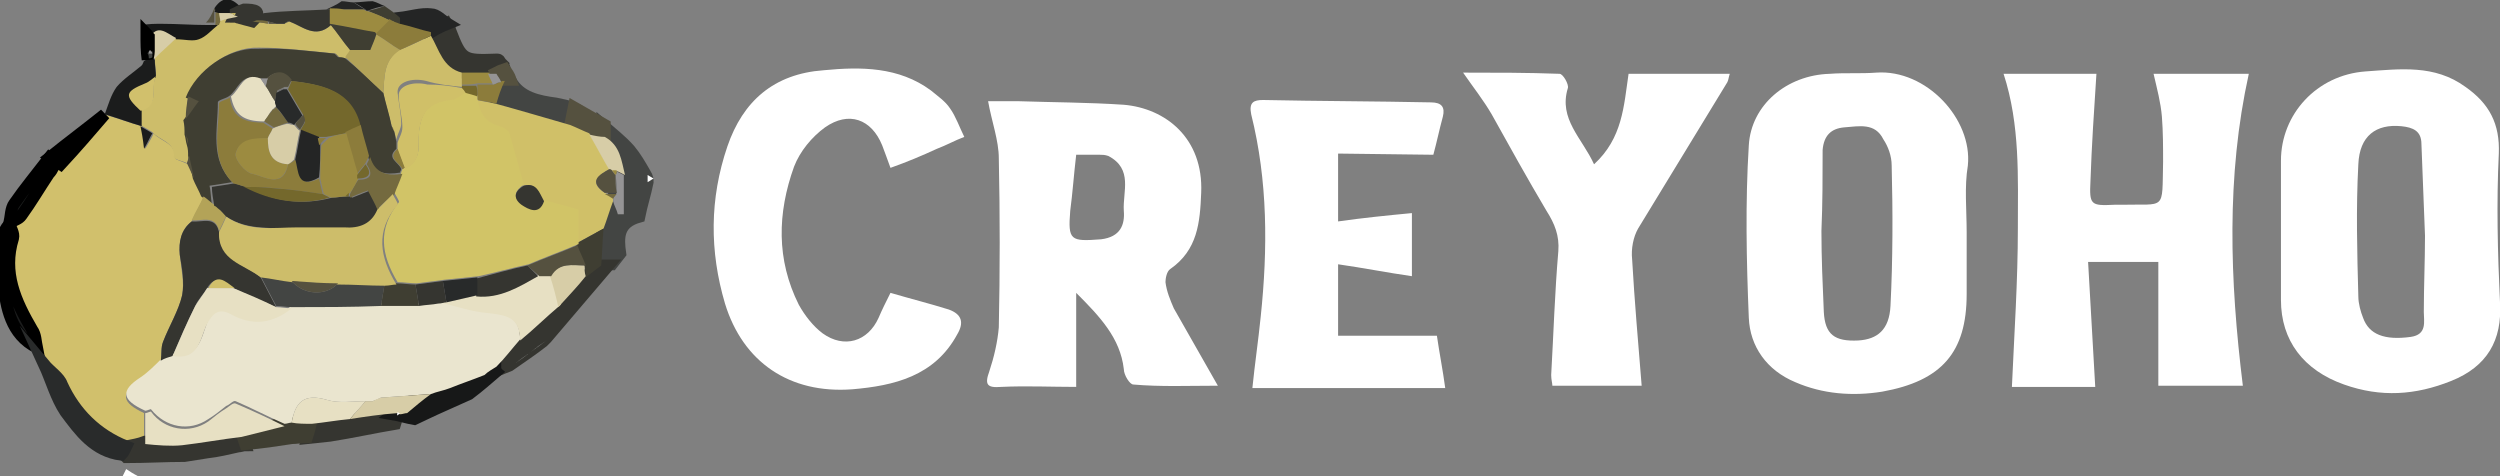 <?xml version="1.0" encoding="utf-8"?>
<!-- Generator: Adobe Illustrator 27.4.0, SVG Export Plug-In . SVG Version: 6.00 Build 0)  -->
<svg version="1.1" id="_레이어_2" xmlns="http://www.w3.org/2000/svg" xmlns:xlink="http://www.w3.org/1999/xlink" x="0px"
	 y="0px" viewBox="0 0 210 40" style="enable-background:new 0 0 210 40;" xml:space="preserve">
<rect x="0" y="0" width="210" height="40" fill="#808080" stroke="none"/>
<style type="text/css">
	.st0{fill:#FFFFFF;}
	.st1{fill:#434543;stroke:#434543;stroke-miterlimit:10;}
	.st2{fill:#353530;stroke:#353530;stroke-miterlimit:10;}
	.st3{fill:#55513F;stroke:#55513F;stroke-miterlimit:10;}
	.st4{fill:#242525;stroke:#242525;stroke-miterlimit:10;}
	.st5{fill:#3F3E32;}
	.st6{fill:#1B1C1C;}
	.st7{fill:#55513F;}
	.st8{fill:#D1C06C;}
	.st9{fill:#CDBD6A;}
	.st10{fill:#1B1C1C;stroke:#000000;stroke-miterlimit:10;}
	.st11{fill:#292B2B;stroke:#292B2B;stroke-miterlimit:10;}
	.st12{fill:#353530;}
	.st13{fill:#171818;}
	.st14{fill:#1F2120;stroke:#000000;stroke-miterlimit:10;}
	.st15{fill:#D7CDA7;}
	.st16{fill:#353530;stroke:#000000;stroke-miterlimit:10;}
	.st17{fill:#242525;}
	.st18{fill:#746A3F;}
	.st19{fill:#434543;}
	.st20{fill:#959495;}
	.st21{fill:#171818;stroke:#171818;stroke-miterlimit:10;}
	.st22{fill:#3F3E32;stroke:#3F3E32;stroke-miterlimit:10;}
	.st23{fill:#D0C068;}
	.st24{fill:#8C7C3B;}
	.st25{fill:#9C8B40;}
	.st26{fill:#EAE5CF;}
	.st27{fill:#E7E0C3;}
	.st28{fill:#B3A358;}
	.st29{fill:#74682C;}
	.st30{fill:#D1C467;}
	.st31{fill:#282A2A;}
</style>
<g id="_레이어_1-2">
	<g>
		<g>
			<path class="st0" d="M188.4,32.4h-7.1V22h-5.9c0.2,3.5,0.4,7,0.6,10.5H169c0.2-4.5,0.5-8.9,0.5-13.3c0-4.3,0.2-8.7-1.2-13h7.8
				c-0.2,3.1-0.4,6-0.5,9c-0.1,2,0,2.1,2,2c0.2,0,0.3,0,0.5,0c3.9-0.1,3.5,0.6,3.6-3.6c0-1.3,0-2.5-0.1-3.8
				c-0.1-1.2-0.4-2.3-0.7-3.6h8C187,14.8,187.3,23.5,188.4,32.4L188.4,32.4z"/>
			<path class="st0" d="M191.6,19.4c0-2,0-3.9,0-5.9c0-3.9,3-7.2,7.1-7.5c2.9-0.2,5.8-0.6,8.4,1.3c2,1.4,2.9,3.1,2.8,5.6
				c-0.2,4.1-0.1,8.3,0.1,12.5c0.2,3.2-1.1,5.4-4.1,6.6c-3,1.2-5.9,1.4-9,0.3c-3.4-1.2-5.3-3.7-5.3-7.1
				C191.6,23.3,191.6,21.4,191.6,19.4L191.6,19.4z M203.7,19.8C203.7,19.8,203.6,19.8,203.7,19.8c-0.1-2.6-0.2-5.1-0.3-7.7
				c0-1.1-0.7-1.4-1.7-1.5c-2.1-0.2-3.5,0.8-3.6,3.2c-0.2,3.7-0.1,7.4,0,11.1c0,0.6,0.2,1.3,0.4,1.8c0.5,1.4,1.8,1.9,4,1.6
				c1.4-0.2,1.1-1.3,1.1-2.1C203.6,24.1,203.7,21.9,203.7,19.8L203.7,19.8z"/>
			<path class="st0" d="M165.2,19.5c0,1.7,0,3.5,0,5.2c0,4.9-2.1,7.3-7.1,8.2c-2.5,0.4-5,0.2-7.3-0.8c-2.4-1-3.8-3-3.9-5.4
				c-0.2-4.8-0.3-9.7,0-14.5c0.2-3.4,3.2-5.9,6.8-6c1.3-0.1,2.6,0,3.9-0.1c4.2-0.3,8.1,3.9,7.7,7.8C165,15.7,165.2,17.6,165.2,19.5
				C165.2,19.5,165.2,19.5,165.2,19.5L165.2,19.5z M153,19.4C153.1,19.4,152.9,19.4,153,19.4c0,2.3,0.1,4.5,0.2,6.8
				c0.1,1.9,0.9,2.5,2.9,2.4c1.6-0.1,2.6-0.9,2.7-2.9c0.2-3.9,0.2-7.9,0.1-11.8c0-0.8-0.3-1.6-0.7-2.2c-0.7-1.4-2-1.1-3.3-1
				c-1.1,0.1-1.7,0.7-1.8,1.9C153.1,14.8,153.1,17.1,153,19.4L153,19.4z"/>
			<path class="st0" d="M90.4,24.6v7.9c-2.1,0-4.2-0.1-6.3,0c-1.2,0.1-1.4-0.2-1-1.3c0.4-1.2,0.7-2.5,0.8-3.7
				c0.1-4.7,0.1-9.5,0-14.2c0-1.5-0.6-3.1-0.9-4.8c0.9,0,1.7,0,2.5,0c3,0.1,5.9,0.1,8.9,0.3c3.5,0.3,6.7,2.8,6.5,7.4
				c-0.1,2.5-0.3,4.8-2.6,6.4c-0.3,0.2-0.4,0.8-0.4,1.1c0.1,0.8,0.4,1.5,0.7,2.2c1.2,2.1,2.4,4.2,3.7,6.5c-2.5,0-4.8,0.1-7.1-0.1
				c-0.3,0-0.8-0.8-0.8-1.3C94.1,28.4,92.4,26.6,90.4,24.6L90.4,24.6z M90.4,13c-0.2,1.7-0.3,3.2-0.5,4.7c-0.2,2.5,0,2.6,2.6,2.4
				c1.6-0.2,2-1.2,1.9-2.4c-0.1-1.6,0.8-3.5-1.3-4.6C92.8,13,92.6,13,92.4,13C91.8,13,91.1,13,90.4,13L90.4,13z"/>
			<path class="st0" d="M74.8,14.1c-0.3-0.8-0.5-1.4-0.7-1.9c-0.9-2.2-2.8-2.9-4.8-1.5c-1.1,0.8-2.1,2-2.6,3.3
				c-1.4,3.9-1.5,7.8,0.4,11.6c0.5,0.9,1.2,1.8,2,2.4c1.8,1.3,3.8,0.7,4.7-1.3c0.3-0.7,0.6-1.3,1-2.1c1.7,0.5,3.3,0.9,4.9,1.4
				c1.1,0.4,1.3,1.1,0.7,2.1c-1.9,3.5-5.3,4.3-8.8,4.6c-5.3,0.4-9.2-2.3-10.7-7.2c-1.3-4.4-1.3-8.8,0.2-13.2
				c1.3-3.8,3.9-6.1,8.1-6.4c3.1-0.3,6.3-0.3,9,1.7c0.6,0.5,1.2,0.9,1.6,1.5c0.5,0.7,0.8,1.6,1.2,2.4c-0.8,0.3-1.5,0.7-2.3,1
				C77.4,13.1,76.2,13.6,74.8,14.1L74.8,14.1z"/>
			<path class="st0" d="M112.4,12.9v5.7c2.1-0.3,4.1-0.5,6.2-0.7v5.3c-2.1-0.3-4.1-0.7-6.2-1v6h8.3c0.2,1.4,0.5,2.9,0.7,4.4h-16.2
				c0.2-2,0.5-4,0.7-6c0.6-5.7,0.6-11.4-0.8-17c-0.2-1,0.2-1.2,1-1.2c4.7,0.1,9.4,0.1,14.1,0.2c0.9,0,1.2,0.4,1,1.2
				c-0.3,1.1-0.5,2.1-0.8,3.2L112.4,12.9L112.4,12.9z"/>
			<path class="st0" d="M122.9,6.1c2.8,0,5.4,0,8.1,0.1c0.3,0,0.8,0.9,0.7,1.2c-0.8,2.6,1.2,4.2,2.2,6.4c2.4-2.2,2.5-4.9,2.9-7.6
				h8.5c-0.1,0.3-0.1,0.5-0.2,0.7c-2.5,4.1-5,8.2-7.5,12.3c-0.4,0.7-0.6,1.7-0.5,2.6c0.2,3.5,0.5,6.9,0.8,10.6h-7.5
				c0-0.2-0.1-0.5-0.1-0.9c0.2-3.5,0.3-6.9,0.6-10.4c0.1-1.3-0.3-2.3-1-3.4c-1.6-2.7-3.1-5.4-4.6-8.1C124.6,8.4,123.8,7.4,122.9,6.1
				L122.9,6.1z"/>
		</g>
		<g>
			<path class="st0" d="M10.6,39.4c0.3,0.2,0.6,0.4,1,0.6h-1.3C10.4,39.8,10.5,39.6,10.6,39.4L10.6,39.4z"/>
			<path class="st1" d="M54.4,15.3c-0.2,1-0.5,1.9-0.7,2.9c-1.8,0.5-1.8,1.7-1.6,3.1l-0.7,0.9c-0.1,0-0.2,0-0.3,0
				c-0.2,0-0.5,0-0.7,0c0.1-1,0.1-2,0.2-3.1c0.3-0.8,0.5-1.5,0.8-2.3c0.1,0.4,0.3,0.7,0.4,1.1c0.2,0,0.3,0,0.5,0v-3.3
				c-0.2-1.2-0.3-2.5-1.7-3.2c0-0.3,0-0.6,0-0.9c0.8,0.7,1.6,1.3,2.3,2.1c0.5,0.6,0.9,1.3,1.3,2C54.4,14.9,54.4,15.1,54.4,15.3
				L54.4,15.3z"/>
			<path class="st1" d="M42.9,6.8c0.8,1.4,2.3,1.7,3.8,1.9c0.5,0.1,1,0.2,1.5,0.4c-0.1,0.5-0.2,1-0.3,1.5c-2.1-0.6-4.1-1.2-6.2-1.9
				c0.2-0.6,0.4-1.2,0.6-1.8C42.5,6.8,42.7,6.8,42.9,6.8z"/>
			<path class="st2" d="M42.3,5.5c0,0.1,0.1,0.2,0.1,0.3c-0.2,0.1-0.4,0.2-0.7,0.3c-0.2,0-0.4,0-0.7,0c-0.8,0-1.5,0-2.3,0
				c-1.7-0.4-1.9-1.9-2.6-3.1c0-0.1,0-0.2,0-0.3c0.5-0.2,0.9-0.4,1.4-0.7c0.1,0.2,0.3,0.3,0.3,0.5c1,2.6,1.1,2.6,4,2.5
				C41.9,5,42,5.1,42,5.2C42.1,5.3,42.2,5.4,42.3,5.5L42.3,5.5z"/>
			<path class="st3" d="M47.9,10.5c0.1-0.5,0.2-1,0.3-1.5c0.9,0.5,1.7,1,2.6,1.5c0,0.3,0,0.6,0,0.9c-0.4-0.1-0.9-0.2-1.3-0.2
				C48.9,11,48.4,10.8,47.9,10.5z"/>
			<path class="st4" d="M37.6,2c-0.5,0.2-0.9,0.4-1.4,0.7c-0.9-0.2-1.7-0.5-2.6-0.7c0-0.2,0-0.4,0-0.5c0.9-0.1,1.8-0.4,2.6-0.3
				C36.7,1.2,37.1,1.7,37.6,2z"/>
			<path class="st5" d="M33.6,1.5c0,0.2,0,0.4,0,0.5c-0.3-0.1-0.6-0.2-0.9-0.3c-0.6-0.3-1.2-0.5-1.8-0.8c0.5-0.1,0.9-0.2,1.4-0.4
				C32.7,0.8,33.2,1.1,33.6,1.5z"/>
			<path class="st6" d="M32.3,0.5c-0.5,0.1-0.9,0.2-1.4,0.4c-0.1,0-0.2,0-0.2-0.1c-0.3-0.2-0.6-0.4-1-0.6c0.5,0,1.1-0.1,1.6-0.1
				C31.7,0.2,32,0.4,32.3,0.5L32.3,0.5z"/>
			<path class="st3" d="M41.7,6.1c0.2-0.1,0.4-0.2,0.7-0.3c0.2,0.3,0.4,0.6,0.5,0.9c-0.2,0-0.4,0-0.6,0c-0.1,0-0.1,0-0.2,0
				C42,6.6,41.9,6.4,41.7,6.1L41.7,6.1z"/>
			<path class="st0" d="M54.4,15.3c0-0.2,0-0.4,0-0.6l0.5,0.3C54.7,15.1,54.6,15.2,54.4,15.3z"/>
			<path class="st7" d="M42.3,5.5c-0.1-0.1-0.2-0.2-0.2-0.3C42.1,5.3,42.2,5.4,42.3,5.5z"/>
			<path class="st8" d="M3.8,30.5c-0.2-0.4-0.5-0.9-0.7-1.3C3,28.7,3,28.1,2.7,27.6c-1.4-2.4-2.5-4.8-1.6-7.7
				c0.1-0.3-0.2-0.8-0.3-1.2l0,0c0.3-0.2,0.8-0.3,1-0.6c0.8-1.1,1.5-2.3,2.3-3.5c0.1-0.2,0.2-0.4,0.4-0.6c0.1-0.1,0.2-0.2,0.2-0.2
				c0.9-1,1.7-2,2.6-2.9c0.5-0.4,0.9-0.9,1.4-1.3c1.1,0.3,2.1,0.7,3.2,1l0,0c0.1,0.5,0.2,1,0.3,1.9c0.4-0.7,0.6-1,0.7-1.3
				c0.6,0.7,1.9,0.8,1.8,2.1c0,0.1,0.7,0.3,1.1,0.5c0.2,0.4,0.4,0.9,0.6,1.3c0.2,0.5,0.5,1,0.7,1.5c-0.3,0.7-0.7,1.3-1,2
				c-0.9,0.7-1.1,1.7-1,2.8c0.1,1.1,0.4,2.3,0.2,3.4c-0.3,1.3-1.1,2.6-1.6,3.9c-0.2,0.5-0.1,1.1-0.2,1.6c-0.6,0.5-1.1,1.1-1.8,1.6
				c-1.6,1.2-1.5,1.9,0.4,2.8c0,0.8,0,1.6,0,2.5c-0.5,0.1-1.1,0.2-1.6,0.4c-2.5-1-4.3-2.7-5.3-5.2C5,31.6,4.3,31.1,3.8,30.5
				L3.8,30.5z"/>
			<path class="st9" d="M15.7,13.7c-0.4-0.2-1.1-0.3-1.1-0.5c0.1-1.3-1.2-1.4-1.8-2.1c-0.3-0.2-0.7-0.4-1-0.6l0,0c0-0.4,0-0.8,0-1.3
				c1.7-0.4,0.8-1.9,1.3-2.9c0-0.5-0.1-1-0.1-1.5c0.6-0.6,1.2-1.1,1.8-1.7c0.6,0,1.3,0.2,1.9,0c0.6-0.2,1.1-0.8,1.6-1.2
				c0-0.1,0.1-0.2,0.1-0.3C19,1.7,19.5,1.5,20,1.4c0.3,0.1,0.6,0.2,0.9,0.3c0.1,0,0.2,0.1,0.4,0.1c0.4,0.1,0.8,0.1,1.3,0.2
				c0.2,0,0.4,0,0.6,0c0.2,0,0.4,0,0.7,0c0.1-0.1,0.2-0.1,0.4-0.2c1.1,0.4,2.2,1.5,3.5,0.3l0,0c0.6,0.7,1.1,1.5,1.7,2.2
				c-0.1,0.2-0.3,0.4-0.4,0.6c-0.2,0-0.4,0-0.6-0.1c-0.1-0.1-0.2-0.2-0.3-0.3C26,4.3,23.9,4,21.8,4c-2.5-0.1-5.1,1.8-6,4.1
				c-0.1,0.6-0.1,1.3-0.2,1.9c0,0.4,0,0.8,0.1,1.2c0.1,0.3,0.1,0.6,0.2,0.9c0,0.3,0,0.6,0.1,0.9C15.8,13.3,15.8,13.5,15.7,13.7
				L15.7,13.7z"/>
			<path class="st2" d="M10.6,37.5c0.5-0.1,1.1-0.2,1.6-0.4c1,0,2.1,0.2,3.1,0.1c1.7-0.2,3.3-0.5,5-0.7c0.1,0.3,0.2,0.6,0.3,0.9
				c-0.2,0-0.4,0.1-0.6,0.1c-0.9,0.2-1.7,0.4-2.6,0.5c-0.6,0.1-1.3,0.2-1.9,0.3c-1.6,0-3.2,0.1-4.9,0.1c-0.1-0.1-0.2-0.2-0.3-0.3
				C10.3,37.9,10.5,37.7,10.6,37.5L10.6,37.5z"/>
			<path class="st10" d="M0.8,18.8c0.1,0.4,0.4,0.8,0.3,1.2c-0.9,2.9,0.2,5.3,1.6,7.7C3,28.1,3,28.7,3.1,29.2
				c-2.2-1.1-2.6-3.4-2.8-5.4C0.1,22.2-0.5,20.3,0.8,18.8L0.8,18.8z"/>
			<path class="st6" d="M11.9,9.3c0,0.4,0,0.9,0,1.3c-1-0.3-2.1-0.7-3.1-1c0.3-0.8,0.5-1.6,1-2.3c0.6-0.7,1.4-1.2,2.1-1.8
				c0.1-0.1,0.1-0.2,0.2-0.4h0.1l0-0.1c0.1,0,0.2-0.1,0.3-0.1c0.1,0,0.2,0,0.3,0c0.1,0,0.1,0.1,0.2,0.1c0,0.5,0.1,1,0.1,1.5
				c-0.3,0.2-0.6,0.5-0.9,0.6C10.6,7.7,10.5,8,11.9,9.3L11.9,9.3z"/>
			<path class="st11" d="M10.6,37.5c-0.1,0.2-0.2,0.5-0.4,0.7c-2.3-0.3-3.5-2-4.7-3.6c-0.8-1.2-1.2-2.7-1.8-4
				c0.5,0.6,1.3,1.1,1.5,1.7C6.3,34.7,8.1,36.5,10.6,37.5L10.6,37.5z"/>
			<path class="st12" d="M23.9,2c-0.2,0-0.4,0-0.7,0c-0.2-0.1-0.4-0.1-0.7-0.2c-0.3,0-0.6,0-0.9-0.1c0.2-0.2,0.4-0.6,0.6-0.6
				c1.7-0.2,3.5-0.2,5.2-0.3c0.1,0,0.3,0,0.4,0c0,0.4,0,0.8,0,1.3c-1.3,1.2-2.4,0.1-3.5-0.3C24.1,1.8,24,1.9,23.9,2L23.9,2z"/>
			<path class="st13" d="M18.3,2.1c-0.5,0.4-1,1-1.6,1.2c-0.5,0.2-1.2,0-1.9,0c-0.8-0.4-1.6-1.3-2.3,0.1c-0.2-0.4-0.4-0.8-0.5-1.3
				c0.5-0.1,1-0.1,1.6-0.1c1.3,0,2.5,0.1,3.8,0.1c0.2,0,0.5,0,0.7,0C18.1,2,18.2,2.1,18.3,2.1L18.3,2.1z"/>
			<path class="st14" d="M4.7,13.8c-0.1,0.1-0.2,0.2-0.2,0.2c-0.1,0.2-0.2,0.4-0.4,0.6c-0.8,1.2-1.5,2.4-2.3,3.5
				c-0.2,0.3-0.6,0.4-1,0.6c0.1-0.5,0.1-1.2,0.4-1.6c0.9-1.3,1.9-2.5,2.9-3.8C4.3,13.5,4.5,13.7,4.7,13.8L4.7,13.8z"/>
			<path class="st15" d="M12.5,3.3c0.7-1.4,1.5-0.5,2.3-0.1c-0.6,0.6-1.2,1.1-1.8,1.7c-0.1,0-0.1,0-0.2-0.1c0-0.1,0-0.2,0-0.3
				c-0.1-0.1-0.1-0.2-0.2-0.3c-0.1-0.1-0.1-0.2-0.2-0.4C12.5,3.7,12.5,3.5,12.5,3.3L12.5,3.3z"/>
			<path class="st16" d="M5.1,13.8c-0.3-0.2-0.6-0.4-0.9-0.6c1.5-1.2,3.1-2.4,4.6-3.6C7.6,11,6.4,12.4,5.1,13.8L5.1,13.8z"/>
			<path class="st13" d="M18,0.7c0.8-1.2,1.6-0.8,2.3,0C20.2,0.9,20,1,19.8,1.1c-0.1,0-0.3,0-0.4,0c-0.4,0-0.7,0-1.1,0
				C18.2,1.1,18.1,1,18,1C18.1,0.9,18.1,0.8,18,0.7L18,0.7z"/>
			<path class="st17" d="M27.8,0.8c-0.1,0-0.3,0-0.4,0c0.4-0.2,0.9-0.4,1.3-0.7c0.3,0,0.7,0.1,1,0.1c0.3,0.2,0.6,0.4,1,0.6
				c-0.3,0-0.6,0-0.9,0c-0.2,0-0.5,0-0.7,0C28.6,0.8,28.2,0.8,27.8,0.8z"/>
			<path class="st2" d="M19.8,1.1c0.2-0.1,0.4-0.2,0.7-0.3c0.9,0,1.6,0.1,0.7,1c-0.4-0.1-0.7-0.2-1.1-0.3c-0.1,0-0.2-0.1-0.4-0.1
				C19.8,1.2,19.8,1.1,19.8,1.1L19.8,1.1z"/>
			<path class="st7" d="M18,0.7c0.1,0.1,0.1,0.2,0,0.2c0,0.3,0,0.7,0,1c-0.2,0-0.5,0-0.7,0C17.6,1.6,17.8,1.2,18,0.7L18,0.7z"/>
			<path class="st18" d="M21.6,1.7c0.3,0,0.6,0,0.9,0.1c0,0.1,0,0.2,0,0.2c-0.4-0.1-0.8-0.1-1.3-0.2C21.4,1.8,21.5,1.7,21.6,1.7
				L21.6,1.7z"/>
			<path class="st19" d="M12.5,3.9c0.1,0.1,0.1,0.2,0.2,0.4c-0.1,0.1-0.1,0.2-0.1,0.3c0,0-0.1,0.1-0.1,0.1c-0.1,0-0.2,0-0.3-0.1
				C12.2,4.3,12.4,4.1,12.5,3.9L12.5,3.9z"/>
			<path class="st20" d="M12.1,5.2C12,5.3,12,5.4,11.9,5.5C12,5.4,12,5.3,12.1,5.2z"/>
			<path class="st10" d="M12.3,2.8c0.1,0.1,0.1,0.2,0.2,0.3c0,0.4,0,0.8,0,1.2c0,0.3-0.1,0.5-0.1,0.7C12.3,4.3,12.3,3.6,12.3,2.8z"
				/>
			<path class="st2" d="M50.4,22.3c0.2,0,0.5,0,0.7,0c-1.7,2-3.5,4.1-5.2,6.1c-0.1,0.1-0.2,0.2-0.3,0.3c-0.9,0.7-1.8,1.3-2.8,2
				l-1,0.4c-0.2,0-0.5,0-0.7-0.1c0.7-0.7,1.4-1.5,2.1-2.2c1.1-1,2.3-2,3.4-2.9c0.8-0.9,1.6-1.7,2.4-2.6C49.6,22.9,50,22.6,50.4,22.3
				L50.4,22.3z"/>
			<path class="st2" d="M33.2,35.6c-1.8,0.3-3.6,0.7-5.5,1l-1.9,0.2c0.1-0.4,0.2-0.8,0.3-1.1c1.1-0.1,2.2-0.3,3.2-0.4
				c1.3-0.2,2.7-0.4,4-0.6c0,0.1,0,0.2,0,0.3C33.3,35.1,33.3,35.3,33.2,35.6z"/>
			<path class="st21" d="M39.4,33.1l-2.9,1.3c-0.6,0.3-1.1,0.5-1.7,0.8c-0.6-0.1-1.2-0.3-1.8-0.4c0.9-0.7,1.8-1.3,2.7-2
				c0.7-0.2,1.4-0.4,2.1-0.6c1.3-0.4,2.5-0.9,3.8-1.4c0,0.1,0,0.3,0.1,0.4C41,31.8,40.2,32.5,39.4,33.1L39.4,33.1z"/>
			<path class="st22" d="M26.1,35.6c-0.1,0.4-0.2,0.8-0.3,1.1c-0.4,0-0.9,0.1-1.3,0.1c-1.3,0.2-2.6,0.4-3.9,0.5
				c-0.1-0.3-0.2-0.6-0.3-0.9c1.2-0.3,2.4-0.6,3.6-0.9c0.2,0,0.4-0.1,0.6-0.1C24.5,35.5,26.1,35.6,26.1,35.6z"/>
			<path class="st0" d="M43.3,30.5c0.9-0.6,1.7-1.3,2.6-1.9"/>
			<path class="st23" d="M47.9,10.5c0.5,0.2,1.1,0.5,1.6,0.7c0.6,1,1.1,2,1.7,3c-0.9,0.5-1.8,1.1-0.4,2c0.2,0.1,0.5,0.2,0.7,0.4
				c0,0.1,0,0.2,0,0.3c-0.3,0.8-0.5,1.5-0.8,2.3c-0.7,0.4-1.5,0.8-2.2,1.2v-2.7c-0.9-0.2-1.9-0.5-2.9-0.8c-0.3-0.7-0.6-1.6-1.7-1.3
				c-0.4-1.4-0.7-2.9-1.2-4.3c-0.1-0.3-0.5-0.6-0.8-0.6c-1.2-0.3-1.6-1.2-1.9-2.3c0.5,0.1,1.1,0.2,1.6,0.3
				C43.8,9.3,45.8,9.9,47.9,10.5L47.9,10.5z"/>
			<path class="st5" d="M48.5,20.4c0.7-0.4,1.5-0.8,2.2-1.2c-0.1,1-0.1,2-0.2,3.1c-0.4,0.3-0.8,0.6-1.3,1c0-0.3,0-0.6-0.1-0.9
				c-0.2-0.6-0.5-1.1-0.7-1.7C48.5,20.5,48.5,20.5,48.5,20.4L48.5,20.4z"/>
			<path class="st15" d="M51.2,14.3c-0.6-1-1.1-2-1.7-3c0.4,0.1,0.9,0.2,1.3,0.2c1.3,0.7,1.4,2,1.7,3.2c-0.2-0.1-0.4-0.2-0.6-0.3
				c-0.1,0-0.3,0-0.4,0C51.3,14.3,51.3,14.3,51.2,14.3L51.2,14.3z"/>
			<path class="st20" d="M51.8,14.4c0.2,0.1,0.4,0.2,0.6,0.3c0,1.1,0,2.2,0,3.3c-0.2,0-0.3,0-0.5,0c-0.1-0.4-0.3-0.7-0.4-1.1
				c0-0.1,0-0.2,0-0.3c0.1-0.1,0.2-0.2,0.3-0.4c0-0.5,0-1-0.1-1.5C51.8,14.6,51.8,14.5,51.8,14.4L51.8,14.4z"/>
			<path class="st24" d="M41.7,8.7c-0.5-0.1-1.1-0.2-1.6-0.3c0-0.1,0-0.2,0-0.3c0-0.3,0-0.6,0-1c0.5,0,0.9,0,1.4,0
				c0.2-0.1,0.5-0.2,0.7-0.3c0.1,0,0.1,0,0.2,0C42.1,7.4,41.9,8,41.7,8.7L41.7,8.7z"/>
			<path class="st9" d="M36.2,3c0.7,1.2,1,2.7,2.6,3.1c0,0.3,0,0.7,0,1c0,0.1,0,0.2,0,0.2c-1-0.1-2-0.2-3-0.5
				c-1.2-0.3-2.5,0.1-2.4,1c0.1,0.9,0.3,1.8,0.3,2.6c0,0.4-0.3,0.8-0.4,1.3L33.1,11c-0.1-0.1-0.1-0.3-0.2-0.4
				c-0.2-0.9-0.5-1.8-0.7-2.8c0.1-1.3,0-2.7,1.3-3.6C34.4,3.9,35.3,3.4,36.2,3L36.2,3z"/>
			<path class="st24" d="M36.2,3c-0.9,0.4-1.7,0.8-2.6,1.2c-0.7-0.4-1.3-0.9-2-1.3c0-0.1,0-0.2,0-0.2c0.4-0.4,0.7-0.7,1.1-1.1
				C33,1.8,33.3,1.9,33.6,2c0.9,0.2,1.7,0.5,2.6,0.7C36.2,2.8,36.2,2.9,36.2,3z"/>
			<path class="st25" d="M38.8,7.1c0-0.3,0-0.7,0-1c0.8,0,1.5,0,2.3,0c0.1,0.3,0.3,0.6,0.4,0.9c-0.5,0-0.9,0-1.4,0
				C39.7,7.1,39.3,7.1,38.8,7.1z"/>
			<path class="st20" d="M41.4,7.1c-0.1-0.3-0.3-0.6-0.4-0.9c0.2,0,0.4,0,0.7,0c0.1,0.2,0.3,0.4,0.4,0.7C41.9,6.9,41.7,7,41.4,7.1
				L41.4,7.1z"/>
			<path class="st25" d="M32.7,1.7c-0.4,0.4-0.7,0.7-1.1,1.1C30.3,2.5,29,2.3,27.7,2l0,0c0-0.4,0-0.8,0-1.3c0.4,0,0.8,0,1.2,0.1
				c0.2,0,0.5,0,0.7,0c0.3,0,0.6,0,0.9,0c0.1,0,0.2,0.1,0.2,0.1C31.5,1.1,32.1,1.4,32.7,1.7L32.7,1.7z"/>
			<path class="st26" d="M41.7,30.8c-0.3,0.2-0.7,0.4-1,0.7c-1,0.4-1.9,0.7-2.9,1.1c-0.5,0.2-1.1,0.3-1.6,0.5
				c-1.4,0.1-2.8,0.2-4.2,0.3c-0.2,0.1-0.4,0.2-0.7,0.3c-0.2,0-0.4,0-0.6,0c-1.1,0-2.2,0.2-3.2-0.1c-2-0.6-2.7,0.2-3,1.9
				c-0.2,0-0.4,0.1-0.6,0.1c-1.4-0.6-2.7-1.3-4.1-1.9c-0.2-0.1-0.5,0.3-0.8,0.4c-0.5,0.4-1,0.8-1.5,1.1c-1.6,1.1-3.6,0.7-4.8-0.8
				c0-0.1-0.3,0.1-0.5,0.1c-2-0.9-2.1-1.7-0.4-2.8c0.6-0.4,1.2-1,1.8-1.6c0.3-0.1,0.7-0.2,1-0.4c2.1,0.4,2.3-1.3,2.8-2.6
				c0.4-1,0.9-1.6,2.1-1c1.9,1,3.5,0.8,5.1-0.5c2.5,0,5-0.1,7.5-0.1c1.1,0,2.2,0,3.2,0c0.5-0.1,1.1-0.1,1.6-0.2
				c1.4,0.3,2.7,0.7,4.1,0.9c2,0.2,2.6,0.6,2.7,2.3C43,29.3,42.4,30.1,41.7,30.8L41.7,30.8z"/>
			<path class="st5" d="M32.2,7.8c0.2,0.9,0.5,1.8,0.7,2.8c0.1,0.1,0.1,0.3,0.2,0.4c0.1,0.3,0.1,0.6,0.2,0.9c0,0.2,0,0.4,0,0.6
				c-0.9,0.8,0.2,1.1,0.4,1.7c0,0.1-0.1,0.2-0.1,0.3c-1.2,0.2-2.3,0.1-2.7-1.4c-0.2-0.8-0.5-1.7-0.7-2.5c-0.7-3-3.2-3.5-5.8-3.8
				c-0.6-0.8-1.2-0.9-2-0.2c-0.2,0-0.5,0-0.7,0c-1.5-0.5-1.7,1-2.5,1.5c-0.3,0.2-0.9,0.3-0.9,0.5c0,2.3-0.7,4.7,1.2,6.7
				c-0.6,0.1-1.2,0.2-1.9,0.3c0.1,0.4,0.1,1,0.2,1.6c-0.3-0.2-0.6-0.5-0.9-0.7c-0.2-0.5-0.5-1-0.7-1.5c-0.1-0.6-0.3-1.3-0.4-1.9
				c0-0.3,0-0.6-0.1-0.9c-0.1-0.3-0.1-0.6-0.2-0.9c0-0.4,0-0.8-0.1-1.2c0.4-0.5,0.7-1,1.1-1.5c-0.3-0.1-0.6-0.3-0.9-0.4
				c0.9-2.3,3.6-4.2,6-4.1C23.9,4,26,4.3,28.1,4.5c0.1,0.1,0.2,0.2,0.3,0.3c0.2,0,0.4,0,0.6,0.1C30.1,5.8,31.2,6.8,32.2,7.8
				L32.2,7.8z"/>
			<path class="st12" d="M14.5,29.9c-0.3,0.1-0.7,0.2-1,0.4c0.1-0.6,0-1.1,0.2-1.6c0.5-1.3,1.3-2.6,1.6-3.9c0.2-1.1,0-2.2-0.2-3.4
				c-0.1-1.1,0.1-2.1,1-2.8c0.9,0.1,2-0.5,2.3,0.9c0,2.3,2.2,2.7,3.5,3.8l1.3,2.5c-1.2-0.5-2.4-1-3.6-1.6c-0.7-0.5-1.5-1.2-2.2,0
				c-0.3,0.5-0.8,1-1,1.5C15.7,27.1,15.1,28.5,14.5,29.9z"/>
			<path class="st27" d="M12.2,34.7c0.2,0,0.5-0.2,0.5-0.1c1.1,1.5,3.2,1.9,4.8,0.8c0.5-0.4,1-0.8,1.5-1.1c0.3-0.2,0.6-0.5,0.8-0.4
				c1.4,0.6,2.7,1.2,4.1,1.9c-1.2,0.3-2.4,0.6-3.6,0.9c-1.7,0.2-3.3,0.5-5,0.7c-1,0.1-2.1,0-3.1-0.1C12.2,36.3,12.2,35.5,12.2,34.7
				L12.2,34.7z"/>
			<path class="st28" d="M18.4,19.4c-0.3-1.4-1.5-0.8-2.3-0.9c0.3-0.7,0.7-1.3,1-2c0.3,0.2,0.6,0.5,0.9,0.7v0
				c0.1,0.1,0.2,0.2,0.3,0.2c0.2,0.2,0.4,0.5,0.7,0.7C18.8,18.6,18.6,19,18.4,19.4L18.4,19.4z"/>
			<path class="st6" d="M11.8,10.6c0.3,0.2,0.7,0.4,1,0.6c-0.2,0.3-0.3,0.6-0.7,1.3C12,11.6,11.9,11.1,11.8,10.6L11.8,10.6z"/>
			<path class="st7" d="M15.9,13.1c0.1,0.6,0.3,1.3,0.4,1.9c-0.2-0.4-0.4-0.9-0.6-1.3C15.8,13.5,15.8,13.3,15.9,13.1z"/>
			<path class="st12" d="M4.1,14.7c0.1-0.2,0.2-0.4,0.4-0.6C4.3,14.3,4.2,14.5,4.1,14.7z"/>
			<path class="st28" d="M32.2,7.8c-1.1-1-2.1-2-3.2-3c0.1-0.2,0.3-0.4,0.4-0.6c0.6,0,1.2,0,1.7,0c0.2-0.5,0.3-0.9,0.5-1.3
				c0.7,0.4,1.3,0.9,2,1.3C32.2,5.1,32.3,6.5,32.2,7.8z"/>
			<path class="st5" d="M31.6,2.9c-0.1,0.4-0.3,0.8-0.5,1.3c-0.5,0-1.1,0-1.7,0c-0.6-0.7-1.1-1.5-1.7-2.2c1.3,0.2,2.6,0.5,3.8,0.7
				C31.6,2.8,31.6,2.9,31.6,2.9L31.6,2.9z"/>
			<path class="st8" d="M11.8,9.3C10.4,8,10.5,7.7,12.2,7c0.3-0.1,0.6-0.4,0.9-0.6C12.6,7.4,13.5,8.9,11.8,9.3z"/>
			<path class="st7" d="M15.8,8.1c0.3,0.1,0.6,0.3,0.9,0.4c-0.4,0.5-0.7,1-1.1,1.5C15.6,9.3,15.7,8.7,15.8,8.1L15.8,8.1z"/>
			<path class="st15" d="M19.7,1.3c0.1,0,0.2,0.1,0.3,0.1c-0.5,0.1-1.1,0.2-1.6,0.4c0-0.2-0.1-0.4-0.1-0.7c0.4,0,0.7,0,1,0
				C19.5,1.1,19.6,1.2,19.7,1.3L19.7,1.3z"/>
			<path class="st18" d="M15.6,11.2c0.1,0.3,0.1,0.6,0.2,0.9C15.8,11.8,15.7,11.5,15.6,11.2z"/>
			<path class="st18" d="M18.4,1.1c0,0.2,0.1,0.4,0.1,0.7c0,0.1-0.1,0.2-0.1,0.3c-0.1,0-0.2,0-0.3,0c0-0.3,0-0.7,0-1
				C18.2,1,18.3,1.1,18.4,1.1z"/>
			<path class="st7" d="M22.6,2c0-0.1,0-0.2,0-0.2c0.2,0.1,0.4,0.1,0.7,0.2C23,2,22.8,2,22.6,2L22.6,2z"/>
			<path class="st24" d="M28.5,4.8c-0.1-0.1-0.2-0.2-0.3-0.3C28.2,4.6,28.4,4.7,28.5,4.8z"/>
			<path class="st7" d="M23.9,2c0.1-0.1,0.2-0.1,0.4-0.2C24.1,1.8,24,1.9,23.9,2z"/>
			<path class="st19" d="M12.5,4.9c0-0.1,0-0.3-0.1-0.4c0-0.1,0.1-0.1,0.1-0.2c0.1,0,0.2,0.1,0.3,0c0,0.2,0,0.4,0,0.5
				C12.7,4.9,12.6,4.9,12.5,4.9L12.5,4.9z"/>
			<path class="st20" d="M12.8,4.5c-0.1,0-0.2,0-0.3,0c0-0.1,0-0.2,0.1-0.3C12.7,4.3,12.8,4.4,12.8,4.5z"/>
			<path class="st9" d="M19.7,1.3c-0.1-0.1-0.2-0.1-0.3-0.2c0.1,0,0.3,0,0.4,0C19.8,1.1,19.8,1.2,19.7,1.3z"/>
			<path class="st29" d="M29.7,0.8c-0.2,0-0.5,0-0.7,0C29.3,0.8,29.5,0.8,29.7,0.8z"/>
			<path class="st27" d="M43.7,28.6c-0.1-1.7-0.7-2.1-2.7-2.3c-1.4-0.1-2.7-0.6-4.1-0.9c0.2,0,0.4-0.1,0.7-0.1
				c0.9-0.2,1.7-0.4,2.6-0.6c2,0.3,3.5-0.8,5.2-1.7c0.3,0,0.7,0,1,0l0.7,2.6C45.8,26.7,44.8,27.7,43.7,28.6z"/>
			<path class="st15" d="M46.9,25.8c-0.2-0.9-0.4-1.7-0.7-2.6c0.7-1.2,1.9-0.9,2.9-0.9c0,0.3,0,0.6,0.1,0.9
				C48.5,24.1,47.7,24.9,46.9,25.8z"/>
			<path class="st27" d="M24.5,35.5c0.3-1.7,1-2.5,3-1.9c1,0.3,2.1,0.1,3.2,0.1c-0.4,0.5-0.9,1-1.3,1.5c-1.1,0.1-2.2,0.3-3.2,0.4
				C25.6,35.6,25,35.6,24.5,35.5L24.5,35.5z"/>
			<path class="st15" d="M29.4,35.2c0.4-0.5,0.9-1,1.3-1.5c0.2,0,0.4,0,0.6,0c0.2-0.1,0.4-0.2,0.7-0.3c1.4-0.1,2.8-0.2,4.2-0.3
				c-0.7,0.5-1.4,1.1-2,1.6c-0.2,0-0.4,0.1-0.6,0.1c-0.1,0-0.1-0.1-0.2-0.1C32,34.8,30.7,35,29.4,35.2L29.4,35.2z"/>
			<path class="st0" d="M33.4,34.6c0.1,0.1,0.1,0.1,0.2,0.1c-0.1,0.1-0.1,0.1-0.2,0.2C33.3,34.8,33.4,34.7,33.4,34.6z"/>
			<path class="st30" d="M33.7,14.5c0-0.1,0.1-0.2,0.1-0.3c0.1,0,0.1-0.1,0.2-0.1c1.5-0.6,1.1-2,1.2-3.1c0.2-1.7,0.9-2.5,2.7-2.7
				c0.4-0.1,0.8-0.4,1.2-0.6c0.3,0.1,0.6,0.2,1,0.3c0,0.1,0,0.2,0,0.3c0.2,1.1,0.6,2,1.9,2.3c0.3,0.1,0.8,0.4,0.8,0.6
				c0.4,1.4,0.8,2.9,1.2,4.3c-0.7,0.5-1,1-0.2,1.6c0.6,0.4,1.4,0.9,1.9-0.3c1,0.3,1.9,0.5,2.9,0.8v2.7c0,0.1,0,0.2,0,0.2
				c-1.4,0.6-2.8,1.1-4.2,1.7c-1.4,0.3-2.8,0.7-4.2,1c-1,0.1-1.9,0.2-2.9,0.3c-0.8,0.1-1.5,0.2-2.3,0.3c-0.5,0-1.1-0.1-1.6-0.1
				c-1.4-2.3-1.7-4.5,0.1-6.7c0.1-0.1-0.3-0.6-0.4-0.9C33.2,15.7,33.5,15.1,33.7,14.5L33.7,14.5z"/>
			<path class="st12" d="M45.7,16.9c-0.4,1.2-1.3,0.7-1.9,0.3C43,16.6,43.3,16,44,15.6C45.1,15.3,45.3,16.2,45.7,16.9L45.7,16.9z"/>
			<path class="st7" d="M51.7,14.7c0,0.5,0,1,0.1,1.5c-0.3,0-0.7,0-1,0c-1.4-1-0.5-1.5,0.4-2c0.1,0,0.2,0.1,0.2,0.1
				C51.5,14.5,51.6,14.6,51.7,14.7L51.7,14.7z"/>
			<path class="st18" d="M50.8,16.3c0.3,0,0.7,0,1,0c-0.1,0.1-0.2,0.2-0.3,0.4C51.2,16.5,51,16.4,50.8,16.3z"/>
			<path class="st7" d="M44.3,22.3c1.4-0.6,2.8-1.1,4.2-1.7c0.2,0.6,0.5,1.1,0.7,1.7c-1.1,0-2.2-0.3-2.9,0.9c-0.3,0-0.7,0-1,0
				C45,22.9,44.6,22.6,44.3,22.3L44.3,22.3z"/>
			<path class="st25" d="M51.7,14.7c-0.1-0.1-0.2-0.3-0.3-0.4c0.1,0,0.3,0,0.4,0C51.8,14.5,51.8,14.6,51.7,14.7z"/>
			<path class="st29" d="M40.1,8.1c-0.3-0.1-0.6-0.2-1-0.3c-0.1-0.1-0.2-0.2-0.3-0.4c0-0.1,0-0.2,0-0.2c0.4,0,0.8,0,1.2,0
				C40.1,7.4,40.1,7.7,40.1,8.1L40.1,8.1z"/>
			<path class="st23" d="M38.8,7.4c0.1,0.1,0.2,0.2,0.3,0.4c-0.4,0.2-0.8,0.6-1.2,0.6c-1.8,0.2-2.5,1-2.7,2.7
				c-0.1,1.1,0.3,2.5-1.2,3.1c-0.2-0.5-0.4-1.1-0.6-1.6c0-0.2,0-0.4,0-0.6c0.1-0.4,0.4-0.8,0.4-1.3c0-0.9-0.3-1.8-0.3-2.6
				c-0.1-0.9,1.2-1.3,2.4-1C36.8,7.1,37.8,7.2,38.8,7.4L38.8,7.4z"/>
			<path class="st25" d="M33.1,11c-0.1-0.1-0.1-0.3-0.2-0.4C33,10.7,33.1,10.9,33.1,11z"/>
			<path class="st27" d="M14.5,29.9c0.6-1.4,1.2-2.8,1.9-4.2c0.3-0.5,0.7-1,1-1.5c0.7,0,1.5,0,2.2,0c1.2,0.5,2.4,1,3.6,1.6
				c0.4,0,0.9,0.1,1.3,0.1c-1.6,1.3-3.3,1.5-5.1,0.5c-1.1-0.6-1.6,0-2.1,1C16.8,28.6,16.6,30.3,14.5,29.9z"/>
			<path class="st19" d="M24.5,25.8c-0.4,0-0.9-0.1-1.3-0.1c-0.4-0.8-0.9-1.7-1.3-2.5c0.9,0.1,1.7,0.3,2.6,0.4
				c1,1.2,2.9,1.3,3.9,0.2c1.3,0,2.6,0.1,3.9,0.1c-0.1,0.6-0.2,1.2-0.3,1.8C29.5,25.8,27,25.8,24.5,25.8L24.5,25.8z"/>
			<path class="st5" d="M32,25.7c0.1-0.6,0.2-1.2,0.3-1.8c0.3,0,0.6-0.1,1-0.1c0.5,0,1.1,0.1,1.6,0.1c0.1,0.6,0.2,1.2,0.3,1.8
				C34.2,25.7,33.1,25.7,32,25.7L32,25.7z"/>
			<path class="st12" d="M35.2,25.7c-0.1-0.6-0.2-1.2-0.3-1.8c0.8-0.1,1.5-0.2,2.3-0.3c0.1,0.6,0.2,1.2,0.3,1.8
				c-0.2,0-0.4,0.1-0.7,0.1C36.3,25.6,35.8,25.6,35.2,25.7z"/>
			<path class="st27" d="M32,33.4c-0.2,0.1-0.4,0.2-0.7,0.3C31.5,33.6,31.8,33.5,32,33.4z"/>
			<path class="st12" d="M19,18.2c-0.2-0.2-0.4-0.5-0.7-0.7c-0.1-0.1-0.2-0.2-0.3-0.2v0c-0.1-0.6-0.2-1.1-0.2-1.6
				c0.7-0.1,1.3-0.2,1.9-0.3c0.3,0.1,0.6,0.2,1,0.3c2.3,1.2,4.6,1.6,7.2,0.9c0.4,0,0.8-0.1,1.3-0.1c0.1,0,0.2,0,0.4,0.1
				c0.5-0.2,1-0.4,1.5-0.6c0.3,0.6,0.5,1.1,0.8,1.6c-0.5,1.2-1.5,1.6-2.8,1.6c-1.3-0.1-2.6,0-3.9,0C23,19.1,20.8,19.4,19,18.2
				L19,18.2z"/>
			<path class="st24" d="M20.6,15.7c-0.3-0.1-0.6-0.2-1-0.3c-2-2-1.2-4.4-1.2-6.7c0-0.2,0.6-0.3,0.9-0.5c0.2,1.5,1,2.1,2.8,2.1
				c0.3,0.2,0.5,0.3,0.8,0.5c-0.1,0.3-0.3,0.5-0.4,0.8c-1.1,0.1-2.4,0.1-2.7,1.3c-0.1,0.5,0.8,1.6,1.4,1.7c1,0.2,2.6,1.3,3-0.8
				c0.2-0.1,0.4-0.2,0.6-0.4c0.4,0.9,0.1,2.5,2,1.6c0.1,0.4,0.2,0.9,0.3,1.3c-1.4-0.2-2.7-0.4-4.1-0.5
				C22.2,15.7,21.4,15.7,20.6,15.7L20.6,15.7z"/>
			<path class="st29" d="M24.5,6.8c2.6,0.3,5.1,0.8,5.8,3.8c-0.4,0.2-0.8,0.4-1.3,0.6c-0.5,0.1-1.1,0.2-1.6,0.3c-0.2,0-0.5,0-0.7,0
				c-0.5-0.2-1-0.4-1.5-0.6l0,0.1c0.1-0.2,0.3-0.5,0.4-0.7c0-0.2-0.1-0.4-0.1-0.6c-0.4-0.7-0.9-1.5-1.3-2.2L24.5,6.8L24.5,6.8z"/>
			<path class="st27" d="M22.2,10.2c-1.8,0-2.5-0.6-2.8-2.1c0.8-0.6,1-2.1,2.5-1.5C22,6.8,22.2,7,22.3,7.2c0.3,0.4,0.5,0.9,0.8,1.3
				c0,0.1,0.1,0.3,0.1,0.4c-0.1,0.1-0.2,0.2-0.3,0.3c-0.1,0.1-0.2,0.2-0.3,0.4C22.5,9.8,22.3,10,22.2,10.2L22.2,10.2z"/>
			<path class="st18" d="M31.7,17.6c-0.2-0.5-0.5-1-0.8-1.6c-0.6,0.2-1,0.4-1.5,0.6c0-0.1,0-0.2,0-0.3c0.2-0.4,0.4-0.8,0.7-1.2
				c1,0,1.3-0.4,0.7-1.3c0.1-0.2,0.2-0.4,0.3-0.6c0.4,1.4,1.5,1.6,2.7,1.4c-0.2,0.6-0.5,1.2-0.7,1.8C32.6,16.7,32.1,17.1,31.7,17.6
				L31.7,17.6z"/>
			<path class="st24" d="M31,13.1c-0.1,0.2-0.2,0.4-0.3,0.6c-0.2,0.3-0.5,0.6-0.7,0.9c-0.1-0.3-0.2-0.7-0.3-1
				c-0.2-0.8-0.5-1.7-0.7-2.5c0.4-0.2,0.8-0.4,1.3-0.6C30.5,11.4,30.8,12.3,31,13.1L31,13.1z"/>
			<path class="st7" d="M23.1,8.5c-0.3-0.4-0.5-0.9-0.8-1.3c0.1-0.2,0.1-0.4,0.2-0.7c0.7-0.6,1.4-0.6,2,0.2
				c-0.1,0.2-0.2,0.4-0.3,0.6c-0.1,0-0.2,0-0.3,0c-0.2,0.1-0.4,0.2-0.6,0.3C23.2,8,23.1,8.3,23.1,8.5L23.1,8.5z"/>
			<path class="st24" d="M33.4,12.5c0.2,0.5,0.4,1.1,0.6,1.6c-0.1,0-0.1,0.1-0.2,0.1C33.5,13.6,32.5,13.3,33.4,12.5z"/>
			<path class="st20" d="M22.5,6.6c-0.1,0.2-0.1,0.4-0.2,0.7C22.2,7,22,6.8,21.9,6.6C22.1,6.6,22.3,6.6,22.5,6.6z"/>
			<path class="st9" d="M31.7,17.6c0.4-0.4,0.9-0.9,1.3-1.3c0.1,0.3,0.5,0.8,0.4,0.9c-1.9,2.2-1.5,4.4-0.1,6.7c-0.3,0-0.6,0.1-1,0.1
				c-1.3,0-2.6-0.1-3.9-0.1c-1.3-0.1-2.6-0.2-3.9-0.2c-0.9-0.1-1.7-0.3-2.6-0.4c-1.4-1.1-3.6-1.4-3.5-3.8c0.2-0.4,0.4-0.8,0.6-1.3
				c1.9,1.3,4,0.9,6,0.9c1.3,0,2.6,0,3.9,0C30.2,19.2,31.2,18.8,31.7,17.6L31.7,17.6z"/>
			<path class="st8" d="M19.7,24.2c-0.7,0-1.5,0-2.2,0C18.2,22.9,18.9,23.6,19.7,24.2z"/>
			<path class="st5" d="M18,17.2c0.1,0.1,0.2,0.2,0.3,0.2C18.2,17.4,18.1,17.3,18,17.2z"/>
			<path class="st12" d="M44.3,22.3c0.3,0.3,0.6,0.6,0.9,0.9c-1.6,0.9-3.2,1.9-5.2,1.7c0-0.5,0-1,0-1.5C41.5,23,42.9,22.6,44.3,22.3
				z"/>
			<path class="st31" d="M40.1,23.3c0,0.5,0,1,0,1.5c-0.9,0.2-1.7,0.4-2.6,0.6c-0.1-0.6-0.2-1.2-0.3-1.8
				C38.1,23.5,39.1,23.4,40.1,23.3L40.1,23.3z"/>
			<path class="st7" d="M24.5,23.6c1.3,0.1,2.6,0.2,3.9,0.2C27.4,24.9,25.5,24.8,24.5,23.6z"/>
			<path class="st25" d="M29.1,11.2c0.2,0.8,0.5,1.7,0.7,2.5c0.1,0.3,0.2,0.7,0.3,1c0,0.1,0,0.2,0,0.3c-0.2,0.4-0.4,0.8-0.7,1.2
				c-0.1,0.1-0.2,0.2-0.3,0.3c-0.4,0-0.8,0.1-1.3,0.1c-0.2-0.1-0.4-0.2-0.6-0.3c-0.1-0.4-0.2-0.9-0.3-1.3c0-0.9,0-1.9,0.1-2.8
				c0.2-0.2,0.4-0.4,0.6-0.6C28,11.4,28.5,11.3,29.1,11.2L29.1,11.2z"/>
			<path class="st29" d="M27.1,16.3c0.2,0.1,0.4,0.2,0.6,0.3c-2.5,0.7-4.9,0.3-7.2-0.9c0.8,0,1.6,0,2.4,0.1
				C24.4,15.9,25.8,16.1,27.1,16.3L27.1,16.3z"/>
			<path class="st29" d="M29,16.5c0.1-0.1,0.2-0.2,0.3-0.3c0,0.1,0,0.2,0,0.3C29.3,16.5,29.2,16.5,29,16.5L29,16.5z"/>
			<path class="st25" d="M24.2,13.8c-0.5,2.1-2,1-3,0.8c-0.6-0.1-1.5-1.2-1.4-1.7c0.3-1.3,1.6-1.3,2.7-1.3
				C22.5,12.7,22.7,13.7,24.2,13.8z"/>
			<path class="st15" d="M24.2,13.8c-1.5-0.1-1.7-1.1-1.7-2.2c0.1-0.3,0.3-0.5,0.4-0.8c0.4-0.2,0.8-0.3,1.2-0.4
				c0.2,0,0.4,0.1,0.6,0.1c0.2,0.2,0.3,0.4,0.5,0.5l0-0.1c-0.2,0.8-0.3,1.7-0.5,2.5C24.6,13.5,24.4,13.7,24.2,13.8L24.2,13.8z"/>
			<path class="st17" d="M24.8,13.4c0.2-0.8,0.3-1.7,0.5-2.5c0.5,0.2,1,0.4,1.5,0.6c0,0.2,0.1,0.4,0.1,0.6c0,0.9,0,1.9-0.1,2.8
				C24.9,16,25.1,14.3,24.8,13.4z"/>
			<path class="st18" d="M24.2,10.3c-0.4,0.1-0.8,0.3-1.2,0.4c-0.3-0.2-0.5-0.3-0.8-0.5c0.1-0.2,0.3-0.4,0.4-0.6
				c0.1-0.1,0.2-0.2,0.3-0.4C23,9.2,23.1,9.1,23.2,9C23.5,9.4,23.9,9.8,24.2,10.3L24.2,10.3z"/>
			<path class="st31" d="M24.2,10.3c-0.3-0.4-0.6-0.9-1-1.3c0-0.1-0.1-0.3-0.1-0.4c0-0.3,0.1-0.5,0.1-0.8c0.2-0.1,0.4-0.2,0.6-0.3
				c0.1,0,0.2,0,0.3,0c0.4,0.7,0.9,1.5,1.3,2.2c-0.2,0.3-0.5,0.5-0.7,0.8C24.6,10.4,24.4,10.3,24.2,10.3L24.2,10.3z"/>
			<path class="st7" d="M24.8,10.4c0.2-0.3,0.5-0.5,0.7-0.8c0,0.2,0.2,0.4,0.1,0.6c-0.1,0.3-0.3,0.5-0.4,0.7
				C25.1,10.8,24.9,10.6,24.8,10.4L24.8,10.4z"/>
			<path class="st24" d="M26.8,12.2c0-0.2-0.1-0.4-0.1-0.6c0.2,0,0.5,0,0.7,0C27.2,11.7,27,12,26.8,12.2z"/>
			<path class="st28" d="M22.9,9.3c-0.1,0.1-0.2,0.2-0.3,0.4C22.7,9.5,22.8,9.4,22.9,9.3z"/>
			<path class="st29" d="M30,15c0-0.1,0-0.2,0-0.3c0.2-0.3,0.5-0.6,0.7-0.9C31.3,14.6,31,15,30,15z"/>
			<path class="st12" d="M23.9,7.4c-0.2,0.1-0.4,0.2-0.6,0.3C23.4,7.6,23.7,7.5,23.9,7.4z"/>
		</g>
	</g>
</g>
</svg>
